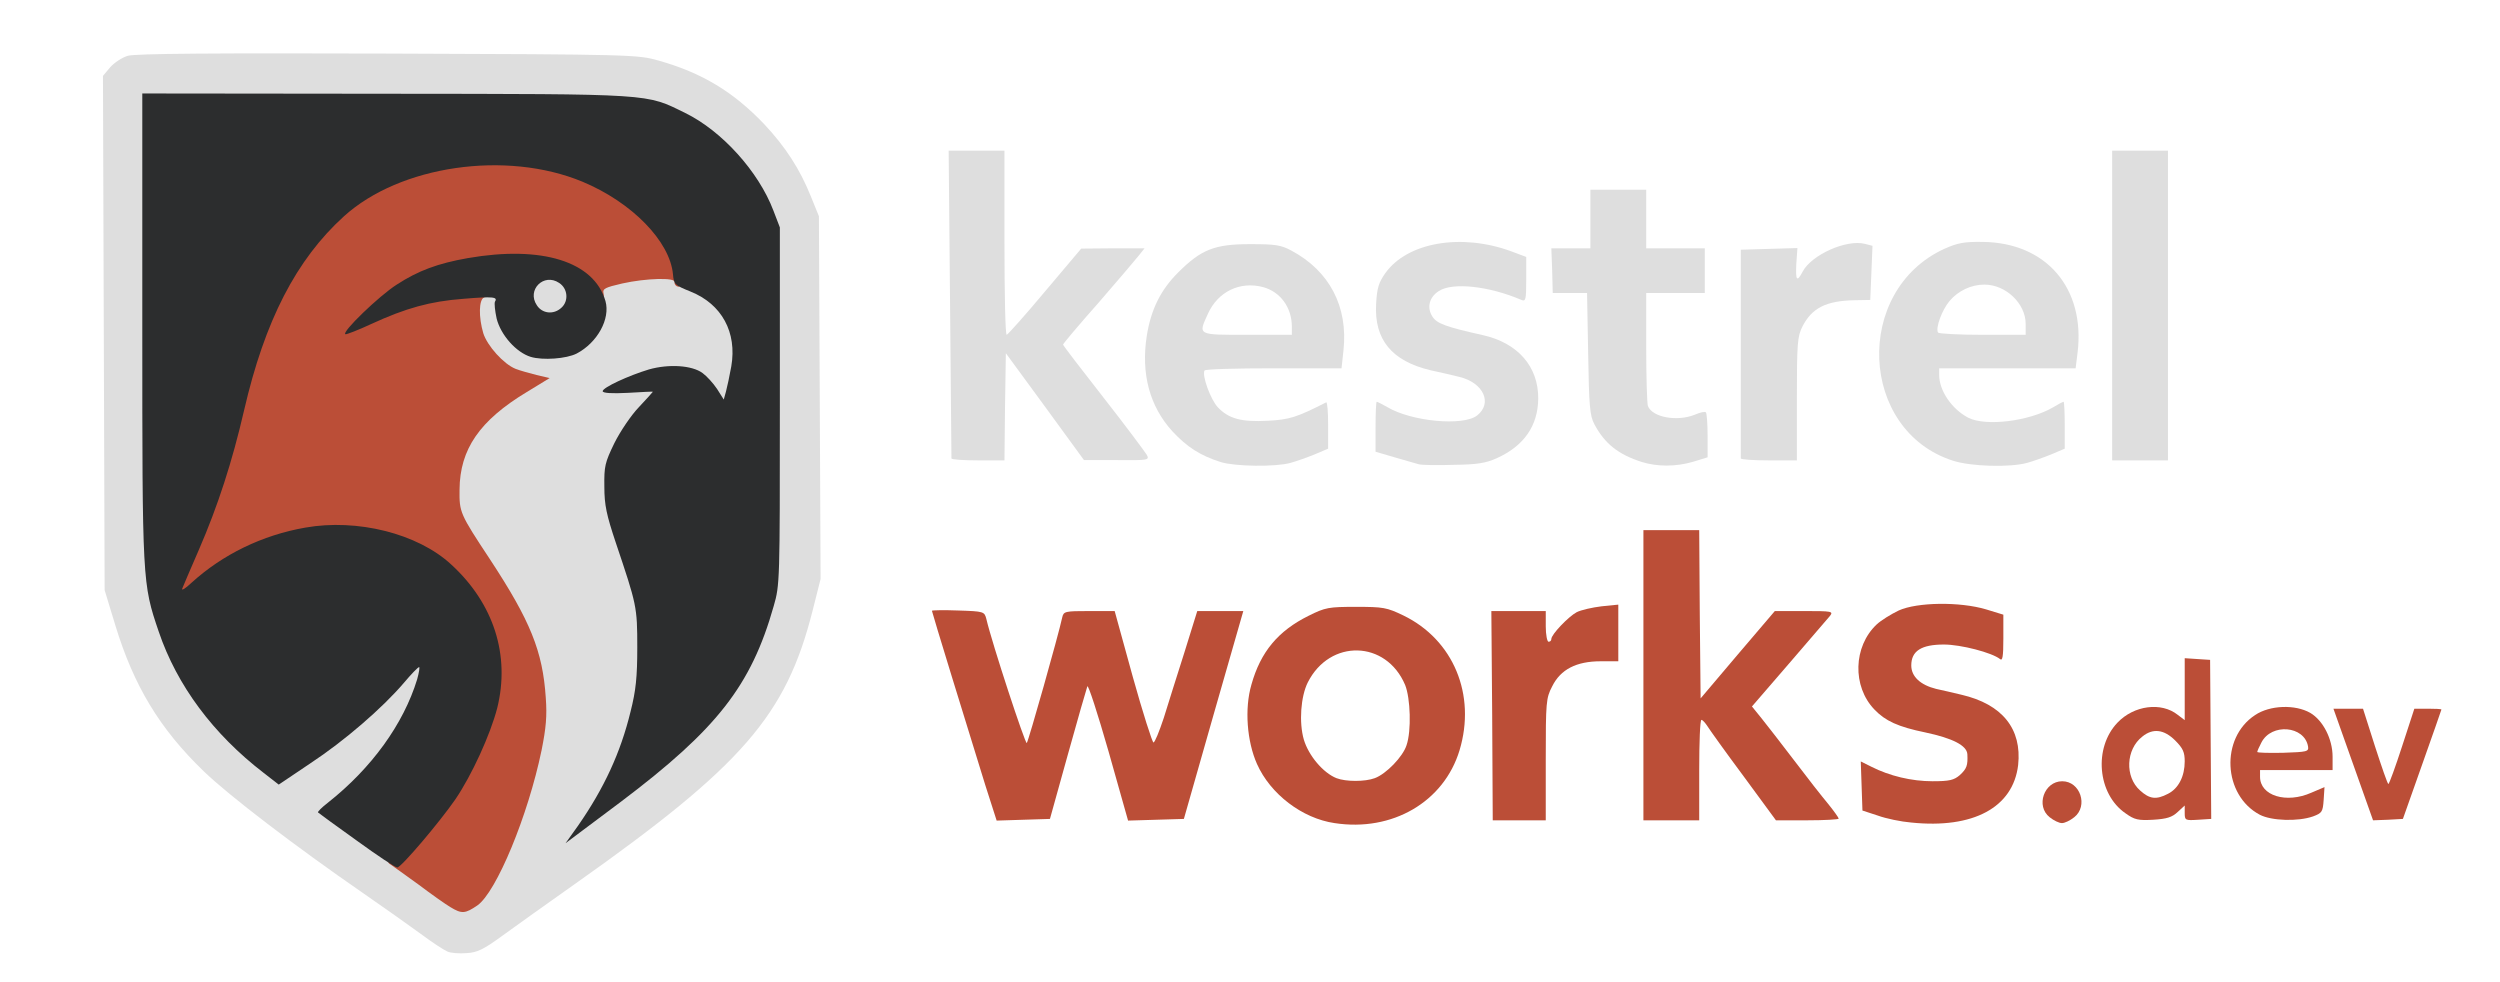 <?xml version="1.0" encoding="utf-8"?>
<!DOCTYPE svg PUBLIC "-//W3C//DTD SVG 1.0//EN" "http://www.w3.org/TR/2001/REC-SVG-20010904/DTD/svg10.dtd">
<svg version="1.0" xmlns="http://www.w3.org/2000/svg" width="896px" height="352px" viewBox="0 0 896 352" preserveAspectRatio="xMidYMid meet">
 <g fill="#dedede">
  <path d="M160.3 341 c-1.2 -0.5 -5.5 -3.3 -9.5 -6.3 -4 -2.9 -13.4 -9.6 -20.8 -14.7 -24.2 -16.7 -48 -34.9 -56.9 -43.5 -15.9 -15.3 -25.2 -30.8 -31.8 -52.5 l-3.8 -12.5 -0.3 -92.1 -0.3 -92.2 2.6 -3.1 c1.5 -1.7 4.3 -3.5 6.3 -4.1 2.6 -0.8 31.2 -1 93.2 -0.8 87.9 0.3 89.6 0.4 97 2.5 15.6 4.4 26.8 11.2 37.8 22.7 7.7 8.2 12.9 16.2 16.9 26.2 l2.8 6.9 0.3 65 0.3 65 -2.9 11.5 c-9.5 37.4 -25 55.3 -84.7 97.5 -10.2 7.2 -22.1 15.7 -26.5 18.9 -6.7 4.9 -9 6 -12.8 6.2 -2.6 0.2 -5.7 0 -6.9 -0.6z m9.3 -20.8 c4.1 -3.8 10.1 -16.3 15.8 -33.4 5 -15 7.9 -30 7.1 -36.8 -1.7 -15 -6.4 -26 -20 -46.7 -11.3 -17.1 -11 -16.4 -10.9 -27.8 0.1 -7.9 0.6 -11.2 2.3 -15.8 2.6 -6.6 9.9 -14.7 17.6 -19.5 l5 -3.1 -3.8 -1.6 c-5.2 -2.2 -11 -8.3 -12.5 -13.1 -0.6 -2.3 -1.2 -7.3 -1.2 -11.2 0 -6.7 0.2 -7.2 2.4 -7.8 1.3 -0.3 3.8 -0.4 5.7 -0.2 3.3 0.3 3.4 0.4 4 5.9 0.7 6.5 3.3 10.7 8.5 14 6.3 3.9 13.5 2.5 19.8 -3.8 3.9 -3.8 4.5 -6 3.9 -13 l-0.6 -6 7.3 -1.7 c8.9 -2 25 -2.2 25 -0.3 0 0.7 2.4 2.1 5.3 3.1 13.7 4.8 18.5 18.6 13.6 39.4 -1.2 5 -1.4 5.2 -4.5 5.2 -2.7 0 -3.7 -0.6 -4.8 -2.9 -2.1 -4 -7 -7.9 -10.9 -8.6 -1.8 -0.3 -5.2 0.1 -7.7 0.9 -3.8 1.2 -4 1.4 -1.7 1.5 2.4 0.1 2.7 0.5 2.7 3.4 0 2.6 -1.1 4.4 -5 8.6 -2.8 2.9 -6.6 8.6 -8.6 12.7 -4.9 9.9 -4.9 14.2 0.4 29.9 7.8 23.3 7.6 22.6 7.6 40.5 0 18.7 -1.9 29 -8 43.3 -1.9 4.3 -3.4 8.1 -3.4 8.3 0 1.6 21.1 -16 28.5 -23.8 13 -13.7 20.5 -26.9 25.8 -45.6 2.1 -7.6 2.2 -8.9 2.2 -68.7 0 -61 0 -61 -2.3 -67 -5.3 -14 -18.5 -28.6 -31.6 -35 -13.8 -6.7 -10.1 -6.5 -103.8 -6.5 l-84.8 0 0 80.4 c0 87.9 0.1 88.8 5.9 106 6.2 18.3 16.9 33.2 34.3 48 l5.8 4.8 9.7 -6.5 c11 -7.4 24.7 -19.4 32 -27.9 4.2 -4.9 5.3 -5.6 8.6 -5.7 3.4 -0.1 3.7 0.1 3.7 2.8 0 4.8 -4.6 16.9 -9.7 25.5 -3.1 5.2 -8.1 11.4 -14 17.4 l-9.3 9.2 9.3 6.8 c5 3.7 11.5 8.3 14.2 10.2 2.8 1.9 8.5 6 12.8 9.2 4.3 3.2 8.2 5.8 8.6 5.8 0.3 0 2 -1.2 3.7 -2.8z"/>
  <path d="M189.6 112.8 c-2.3 -3.3 -2.1 -11.3 0.4 -13.8 2.5 -2.5 10.5 -2.7 13.8 -0.4 1.8 1.3 2.2 2.5 2.2 7.3 0 7.5 -1.6 9.1 -9.3 9.1 -4.6 0 -5.8 -0.4 -7.1 -2.2z"/>
  <path d="M437.5 165.6 c-7.3 -2.3 -12.1 -5.4 -17.3 -11 -8.2 -9 -11.3 -20.7 -9.2 -34.2 1.5 -9.5 5 -16.5 11.2 -22.7 8.3 -8.3 13.1 -10.2 25.8 -10.2 9.1 0 11.1 0.3 14.8 2.3 13.7 7.3 20.4 20.1 18.7 35.8 l-0.7 6.4 -24.3 0 c-13.4 0 -24.6 0.3 -24.8 0.8 -1 1.7 2.2 10.5 4.8 13.2 3.9 4.1 8.4 5.3 17.9 4.8 7.7 -0.4 10.3 -1.2 20.9 -6.6 0.4 -0.2 0.7 3.4 0.7 8.1 l0 8.5 -4.7 2 c-2.7 1.1 -6.6 2.5 -8.8 3.1 -5.3 1.5 -20 1.3 -25 -0.3z m25.5 -48.5 c0 -6.9 -4.1 -12.5 -10.3 -14.2 -8.3 -2.2 -16.2 1.6 -19.8 9.6 -3.5 7.7 -3.9 7.5 14.1 7.5 l16 0 0 -2.9z"/>
  <path d="M508.5 166.4 c-1.1 -0.3 -5 -1.4 -8.7 -2.5 l-6.8 -2 0 -8.9 c0 -5 0.2 -9 0.4 -9 0.3 0 2 0.9 3.8 1.9 8.7 5.2 27.3 6.9 32.2 3 5.6 -4.4 2.3 -11.7 -6.3 -13.8 -2 -0.5 -6.6 -1.6 -10.4 -2.4 -13.9 -3.3 -20.2 -11 -19.5 -23.7 0.3 -5.7 0.9 -7.7 3.3 -11.1 7.9 -11.1 27.3 -14.4 45.2 -7.8 l5.3 2 0 8.1 c0 7.3 -0.2 7.9 -1.7 7.3 -11.7 -5 -24.7 -6.4 -29.6 -3.2 -3.5 2.2 -4.4 6 -2.3 9.2 1.6 2.5 5 3.7 18 6.6 12.6 2.8 20 11.3 19.9 22.8 -0.1 9.7 -5.1 16.9 -14.8 21.3 -4 1.8 -7.1 2.3 -15.5 2.4 -5.8 0.2 -11.4 0.1 -12.5 -0.2z"/>
  <path d="M588.5 165.6 c-8.5 -2.7 -13.4 -6.6 -17.1 -13.6 -1.6 -3 -1.9 -6.5 -2.2 -25.2 l-0.4 -21.8 -6.1 0 -6.2 0 -0.2 -8 -0.3 -8 7 0 7 0 0 -10.5 0 -10.5 10 0 10 0 0 10.5 0 10.5 10.5 0 10.5 0 0 8 0 8 -10.5 0 -10.5 0 0 19.4 c0 10.7 0.3 20.2 0.6 21.1 1.6 4.1 10.5 5.7 16.9 3.1 1.8 -0.8 3.6 -1.2 3.9 -0.8 0.3 0.3 0.6 4 0.6 8.3 l0 7.8 -5.2 1.6 c-6.1 1.8 -12.8 1.8 -18.3 0.1z"/>
  <path d="M699.9 165.1 c-33.6 -10.8 -35.7 -60.9 -3.1 -75.9 4.7 -2.1 7.1 -2.6 13.7 -2.5 22.9 0.2 36.9 16.6 34.1 39.7 l-0.7 5.6 -24.5 0 -24.4 0 0 2.4 c0 5.6 4.5 12.2 10.4 15.3 6.2 3.2 21.8 1.3 30.4 -3.7 1.8 -1.1 3.5 -2 3.8 -2 0.2 0 0.4 3.8 0.4 8.4 l0 8.4 -4.7 2 c-2.7 1.1 -6.6 2.5 -8.8 3.1 -6.2 1.7 -20.2 1.3 -26.6 -0.8z m26.1 -49 c0 -7.3 -7.1 -14.1 -14.8 -14.1 -4.7 0 -9.4 2.2 -12.5 5.9 -2.7 3.2 -5.1 9.7 -4.1 11.3 0.3 0.4 7.5 0.8 16 0.8 l15.4 0 0 -3.9z"/>
  <path d="M341 164.3 c0 -0.5 -0.2 -25.4 -0.5 -55.5 l-0.5 -54.8 10 0 10 0 0 33 c0 18.2 0.3 33 0.8 33 0.4 -0.1 6.6 -7 13.7 -15.5 l13 -15.4 11.3 -0.1 11.4 0 -1.9 2.4 c-1 1.3 -7.5 8.9 -14.5 17 -7.1 8 -12.8 14.8 -12.8 15.1 0 0.3 6.5 8.8 14.5 19 8 10.2 14.9 19.5 15.5 20.5 1 1.9 0.7 2 -10.7 1.9 l-11.8 0 -14 -19.2 -14 -19.1 -0.3 19.2 -0.2 19.2 -9.5 0 c-5.2 0 -9.5 -0.3 -9.5 -0.7z"/>
  <path d="M623.9 164.3 c0 -0.5 0 -17.4 0 -37.8 l0 -37 10.2 -0.3 10.1 -0.3 -0.4 5.6 c-0.3 6.1 0.2 6.8 2.3 2.8 3.2 -6 15.7 -11.6 22.3 -9.9 l2.7 0.7 -0.4 9.7 -0.4 9.7 -5.6 0.1 c-10.3 0.2 -15.3 2.8 -18.7 9.4 -1.8 3.6 -2 6 -2 26 l0 22 -10 0 c-5.5 0 -10 -0.3 -10.1 -0.7z"/>
  <path d="M757 109.5 l0 -55.5 10 0 10 0 0 55.5 0 55.5 -10 0 -10 0 0 -55.5z"/>
 </g>
 <g fill="#bb4e37">
  <path d="M161.4 325.1 c-1.7 -1 -6.8 -4.6 -11.3 -8 -4.6 -3.3 -9 -6.5 -9.9 -7.1 -1.1 -0.6 -1.3 -1.2 -0.7 -1.7 2.6 -1.9 16.5 -18.7 20.8 -25.2 10.2 -15.1 17.4 -34.9 16.2 -44.4 -2.2 -17.6 -13.6 -33.5 -29.5 -41.1 -3.7 -1.8 -10.8 -4.1 -15.5 -5.1 -7.6 -1.6 -9.8 -1.7 -17 -0.7 -9.5 1.4 -17.5 4 -26 8.4 -6.5 3.4 -14.9 9.3 -17.9 12.7 -1.2 1.3 -3.1 2.1 -5.3 2.1 -3.1 0 -3.3 -0.2 -3.3 -3.3 0 -1.9 2.3 -8.4 5.1 -14.8 6.9 -15.2 13.2 -34.5 17.4 -52.6 5.6 -24.6 12.9 -42.1 23.4 -56 11.9 -15.8 24.5 -24.5 42.7 -29.4 10.6 -2.9 38 -3.3 49.3 -0.7 15.7 3.7 32.2 14.2 39.6 25.3 3.5 5.2 4 6.8 4.4 12.9 0.3 5.5 0.1 6.7 -1 6.3 -0.8 -0.2 -1.3 -1 -1.1 -1.6 0.3 -1.7 -10.3 -1.4 -18.8 0.5 -6.1 1.4 -7.1 1.9 -6.7 3.5 0.8 3.1 -3.6 2.4 -5.5 -0.9 -2.3 -3.9 -10 -7.8 -18.2 -9.3 -15.7 -2.7 -38.5 2.7 -50.6 12.1 -2.4 1.8 -2.3 1.8 4 -0.1 7.7 -2.5 29 -3.9 29 -2 0 0.6 -0.7 1.4 -1.5 1.7 -1.9 0.8 -2 7 -0.3 12.8 1.4 4.5 7.3 11.1 11.6 12.8 1.5 0.6 4.8 1.5 7.5 2.2 l4.7 1.1 -8.2 5 c-16.9 10.2 -24 20.5 -24.1 35 -0.1 8.1 0.1 8.6 10.8 24.8 14.6 22.2 19 33.1 20.1 49.7 0.5 6.6 0.1 10.9 -1.5 18.9 -4.9 23.6 -16.2 50.8 -23 55.6 -4.4 3 -5.6 3.1 -9.7 0.6z"/>
  <path d="M478.3 295 c-11.6 -1.7 -23 -10.4 -27.8 -21.2 -3.6 -8.1 -4.5 -19.8 -2 -28.4 3.3 -11.8 9.6 -19.3 20.5 -24.7 6 -3 7.2 -3.2 17 -3.2 9.7 0 11 0.2 17 3.1 17.9 8.7 26.1 28.4 20.1 48.3 -5.6 18.5 -24.1 29.3 -44.8 26.1z m14.4 -16.1 c4.1 -1.5 10.1 -7.7 11.4 -11.8 1.8 -5.2 1.4 -16.9 -0.5 -21.6 -6.8 -16.1 -27 -16.6 -34.9 -0.9 -2.5 5 -3.2 14.3 -1.4 20.5 1.7 5.7 6.9 11.9 11.7 13.8 3.4 1.3 10.2 1.3 13.7 0z"/>
  <path d="M685 294.8 c-3.6 -0.3 -9 -1.4 -12 -2.5 l-5.5 -1.8 -0.3 -8.8 -0.3 -8.8 3.8 1.9 c6.5 3.3 14.4 5.2 21.9 5.2 6.1 0 7.7 -0.4 9.8 -2.2 2.5 -2.3 2.9 -3.5 2.7 -7.5 -0.2 -3.1 -5.2 -5.7 -15.1 -7.8 -9.7 -2 -14.3 -4.1 -18.2 -8.2 -8 -8.3 -7.6 -22.6 0.8 -30.5 1.6 -1.5 5.2 -3.7 7.9 -5 6.6 -3 21.9 -3.2 31.3 -0.4 l6.2 1.9 0 8.5 c0 6.6 -0.3 8.2 -1.2 7.4 -2.9 -2.3 -14 -5.2 -20.1 -5.2 -8.1 0 -11.7 2.3 -11.7 7.5 0 4 3.3 7 8.9 8.4 2 0.4 6.1 1.4 9.1 2.1 14.6 3.4 21.7 12.2 20.3 25.2 -1.8 15.2 -16.1 22.9 -38.3 20.6z"/>
  <path d="M734.6 292.9 c-5.1 -4 -2 -12.9 4.5 -12.9 6.5 0 9.4 8.9 4.3 12.9 -1.5 1.2 -3.4 2.1 -4.4 2.1 -1 0 -2.9 -0.9 -4.4 -2.1z"/>
  <path d="M353.1 281.3 c-6.7 -21.6 -19.1 -61.9 -19.1 -62.4 0 -0.2 4.2 -0.3 9.4 -0.1 9.3 0.3 9.4 0.4 10.1 3 2.1 9 14 45.1 14.5 44.5 0.6 -0.7 11.3 -38.5 12.7 -45 0.5 -2.2 1 -2.3 9.7 -2.3 l9.1 0 6.5 23.6 c3.6 12.9 7 23.5 7.4 23.5 0.5 0 2.1 -4 3.7 -8.8 1.5 -4.8 4.8 -15.4 7.4 -23.5 l4.6 -14.8 8.3 0 8.2 0 -10.7 37.3 -10.6 37.2 -10 0.3 -10 0.3 -7 -24.8 c-3.9 -13.6 -7.3 -24.1 -7.6 -23.3 -0.3 0.8 -3.5 11.9 -7 24.5 l-6.4 23 -9.6 0.3 -9.5 0.3 -4.1 -12.8z"/>
  <path d="M534.8 256.5 l-0.3 -37.5 9.8 0 9.7 0 0 5.5 c0 3 0.5 5.5 1 5.5 0.6 0 1 -0.4 1 -1 0 -1.6 6.1 -8 9.1 -9.6 1.6 -0.8 5.6 -1.7 8.9 -2.1 l6 -0.6 0 10.2 0 10.1 -6.3 0 c-8.7 0 -14.4 2.9 -17.4 9 -2.2 4.2 -2.3 5.6 -2.3 26.2 l0 21.8 -9.5 0 -9.5 0 -0.2 -37.5z"/>
  <path d="M589 242 l0 -52 10 0 10 0 0.2 30.1 0.3 30.2 13.3 -15.7 13.3 -15.6 10.6 0 c9.8 0 10.4 0.1 9.2 1.7 -0.8 0.9 -7.4 8.6 -14.7 17.1 l-13.3 15.4 3.4 4.2 c1.8 2.2 7.1 9.1 11.7 15.1 4.6 6.1 10.1 13.1 12.2 15.6 2.1 2.6 3.8 5 3.8 5.3 0 0.3 -5.1 0.6 -11.3 0.6 l-11.2 0 -11.6 -15.8 c-6.4 -8.6 -12.2 -16.7 -13 -18 -0.8 -1.2 -1.7 -2.2 -2.1 -2.2 -0.5 0 -0.8 8.1 -0.8 18 l0 18 -10 0 -10 0 0 -52z"/>
  <path d="M761.8 291.5 c-10.1 -6.9 -11.5 -23.5 -2.9 -32.5 5.9 -6.2 15.7 -7.5 21.6 -2.8 l2.5 1.9 0 -11.1 0 -11.1 4.5 0.3 4.6 0.3 0.2 28.5 0.2 28.5 -4.7 0.3 c-4.6 0.3 -4.8 0.2 -4.8 -2.4 l0 -2.7 -2.5 2.3 c-2 1.9 -3.9 2.5 -8.8 2.8 -5.4 0.3 -6.7 0 -9.9 -2.3z m15.2 -7 c3.8 -1.9 6 -6.3 6 -11.6 0 -3.3 -0.6 -4.7 -3.4 -7.5 -4 -4 -8 -4.5 -11.8 -1.4 -5.9 4.6 -6.3 14.4 -0.8 19.3 3.4 3.1 5.8 3.4 10 1.2z"/>
  <path d="M809.9 292 c-13.2 -7 -14.2 -27.5 -1.7 -35.7 5.3 -3.6 14.4 -3.9 19.8 -0.8 4.6 2.7 8 9.4 8 15.7 l0 4.8 -13 0 -13 0 0 2.4 c0 6.8 9.4 9.7 18.4 5.7 l4.7 -2 -0.3 4.6 c-0.3 4.3 -0.6 4.7 -3.8 5.9 -5.4 1.9 -14.9 1.6 -19.1 -0.6z m17.3 -24.5 c-1.3 -7.4 -13.1 -8.4 -16.7 -1.4 -0.8 1.5 -1.5 3.1 -1.5 3.4 0 0.3 4.2 0.4 9.3 0.3 8.6 -0.3 9.2 -0.4 8.9 -2.3z"/>
  <path d="M843.4 274 l-7.1 -20 5.3 0 5.3 0 4.3 13.5 c2.4 7.4 4.5 13.5 4.8 13.5 0.3 -0.1 2.5 -6.1 4.9 -13.5 l4.4 -13.5 4.9 0 c2.6 0 4.8 0.1 4.8 0.3 0 0.1 -3.1 9 -6.9 19.7 l-6.9 19.5 -5.4 0.3 -5.3 0.2 -7.1 -20z"/>
 </g>
 <g fill="#2c2d2e">
  <path d="M127.9 301.3 c-7.4 -5.3 -13.6 -9.8 -13.9 -10.1 -0.3 -0.2 1.3 -1.8 3.5 -3.5 15.7 -12.4 27.1 -28.2 32 -44.2 0.7 -2.5 1 -4.5 0.7 -4.4 -0.4 0 -2.9 2.6 -5.5 5.7 -7.7 9 -21.2 20.7 -33.5 28.8 l-11.3 7.6 -5.4 -4.2 c-18.1 -13.9 -31.1 -31.4 -37.6 -50.6 -5.9 -17.3 -5.9 -17.8 -5.9 -109.3 l0 -83.6 87.3 0.1 c96.8 0.1 93 -0.1 107.3 6.9 13.1 6.4 26.3 21 31.6 35 l2.3 6 0 64 c0 62.9 0 64.1 -2.2 71.7 -8.1 28.6 -20.4 44.2 -54.7 70.1 l-19.9 14.9 4.5 -6.3 c9.3 -13.4 15.2 -26.1 18.8 -40.9 1.9 -7.5 2.4 -12.3 2.4 -23 0 -14.6 -0.2 -15.2 -7.7 -37.5 -3.3 -9.9 -4.1 -13.4 -4.1 -20.1 -0.1 -7.3 0.2 -8.6 3.6 -15.6 2.1 -4.2 6 -10 8.8 -12.9 2.7 -2.9 5 -5.4 5 -5.5 0 -0.1 -4 0.1 -9 0.4 -5.7 0.3 -9 0.1 -9 -0.6 0 -1.3 9.3 -5.6 16.6 -7.8 7.1 -2 15.4 -1.5 19.2 1.3 1.5 1.1 3.8 3.6 5.2 5.7 l2.4 3.8 0.8 -2.9 c0.4 -1.5 1.3 -5.6 1.9 -9 2.1 -12.2 -3.4 -22.3 -14.6 -26.8 -5.7 -2.3 -6 -2.6 -6.3 -6.2 -1.1 -11.8 -14.7 -25.8 -32.5 -33.2 -27.3 -11.3 -65.3 -5.8 -85.4 12.4 -17.1 15.5 -28.4 37.4 -35.8 69.5 -4.3 18.6 -9.4 34.3 -16.2 50 -3 6.9 -5.7 13.2 -6 14 -0.3 0.8 1.2 -0.1 3.3 -2.1 11.2 -10.2 25.4 -17.1 40.8 -19.8 18.6 -3.3 40.3 2.1 52.3 13.2 15.3 14 21.2 32.6 16.5 51.5 -2.5 9.6 -9.1 24 -15 32.7 -5.6 8.1 -19.4 24.4 -20.8 24.4 -0.6 0.1 -7.2 -4.3 -14.5 -9.6z"/>
  <path d="M190.2 127.9 c-5.2 -1.6 -10.7 -7.8 -12.2 -13.7 -0.6 -2.8 -0.9 -5.5 -0.6 -6.1 1.1 -1.7 -0.7 -1.9 -11.4 -1 -11.8 0.9 -20.5 3.3 -32.9 9 -4.7 2.2 -8.9 3.8 -9.3 3.7 -1.6 -0.6 12.1 -13.8 18.4 -17.8 7.7 -5 14.7 -7.6 25.5 -9.5 26.5 -4.6 45.2 1.2 49.3 15.4 1.8 6.4 -2.9 14.9 -10.3 18.8 -3.7 1.9 -12.2 2.5 -16.5 1.2z m11 -17.6 c2.7 -2.4 2.3 -6.9 -0.8 -8.9 -5.5 -3.7 -11.7 2.5 -8 8 1.9 3 6 3.5 8.8 0.9z"/>
 </g>
</svg>